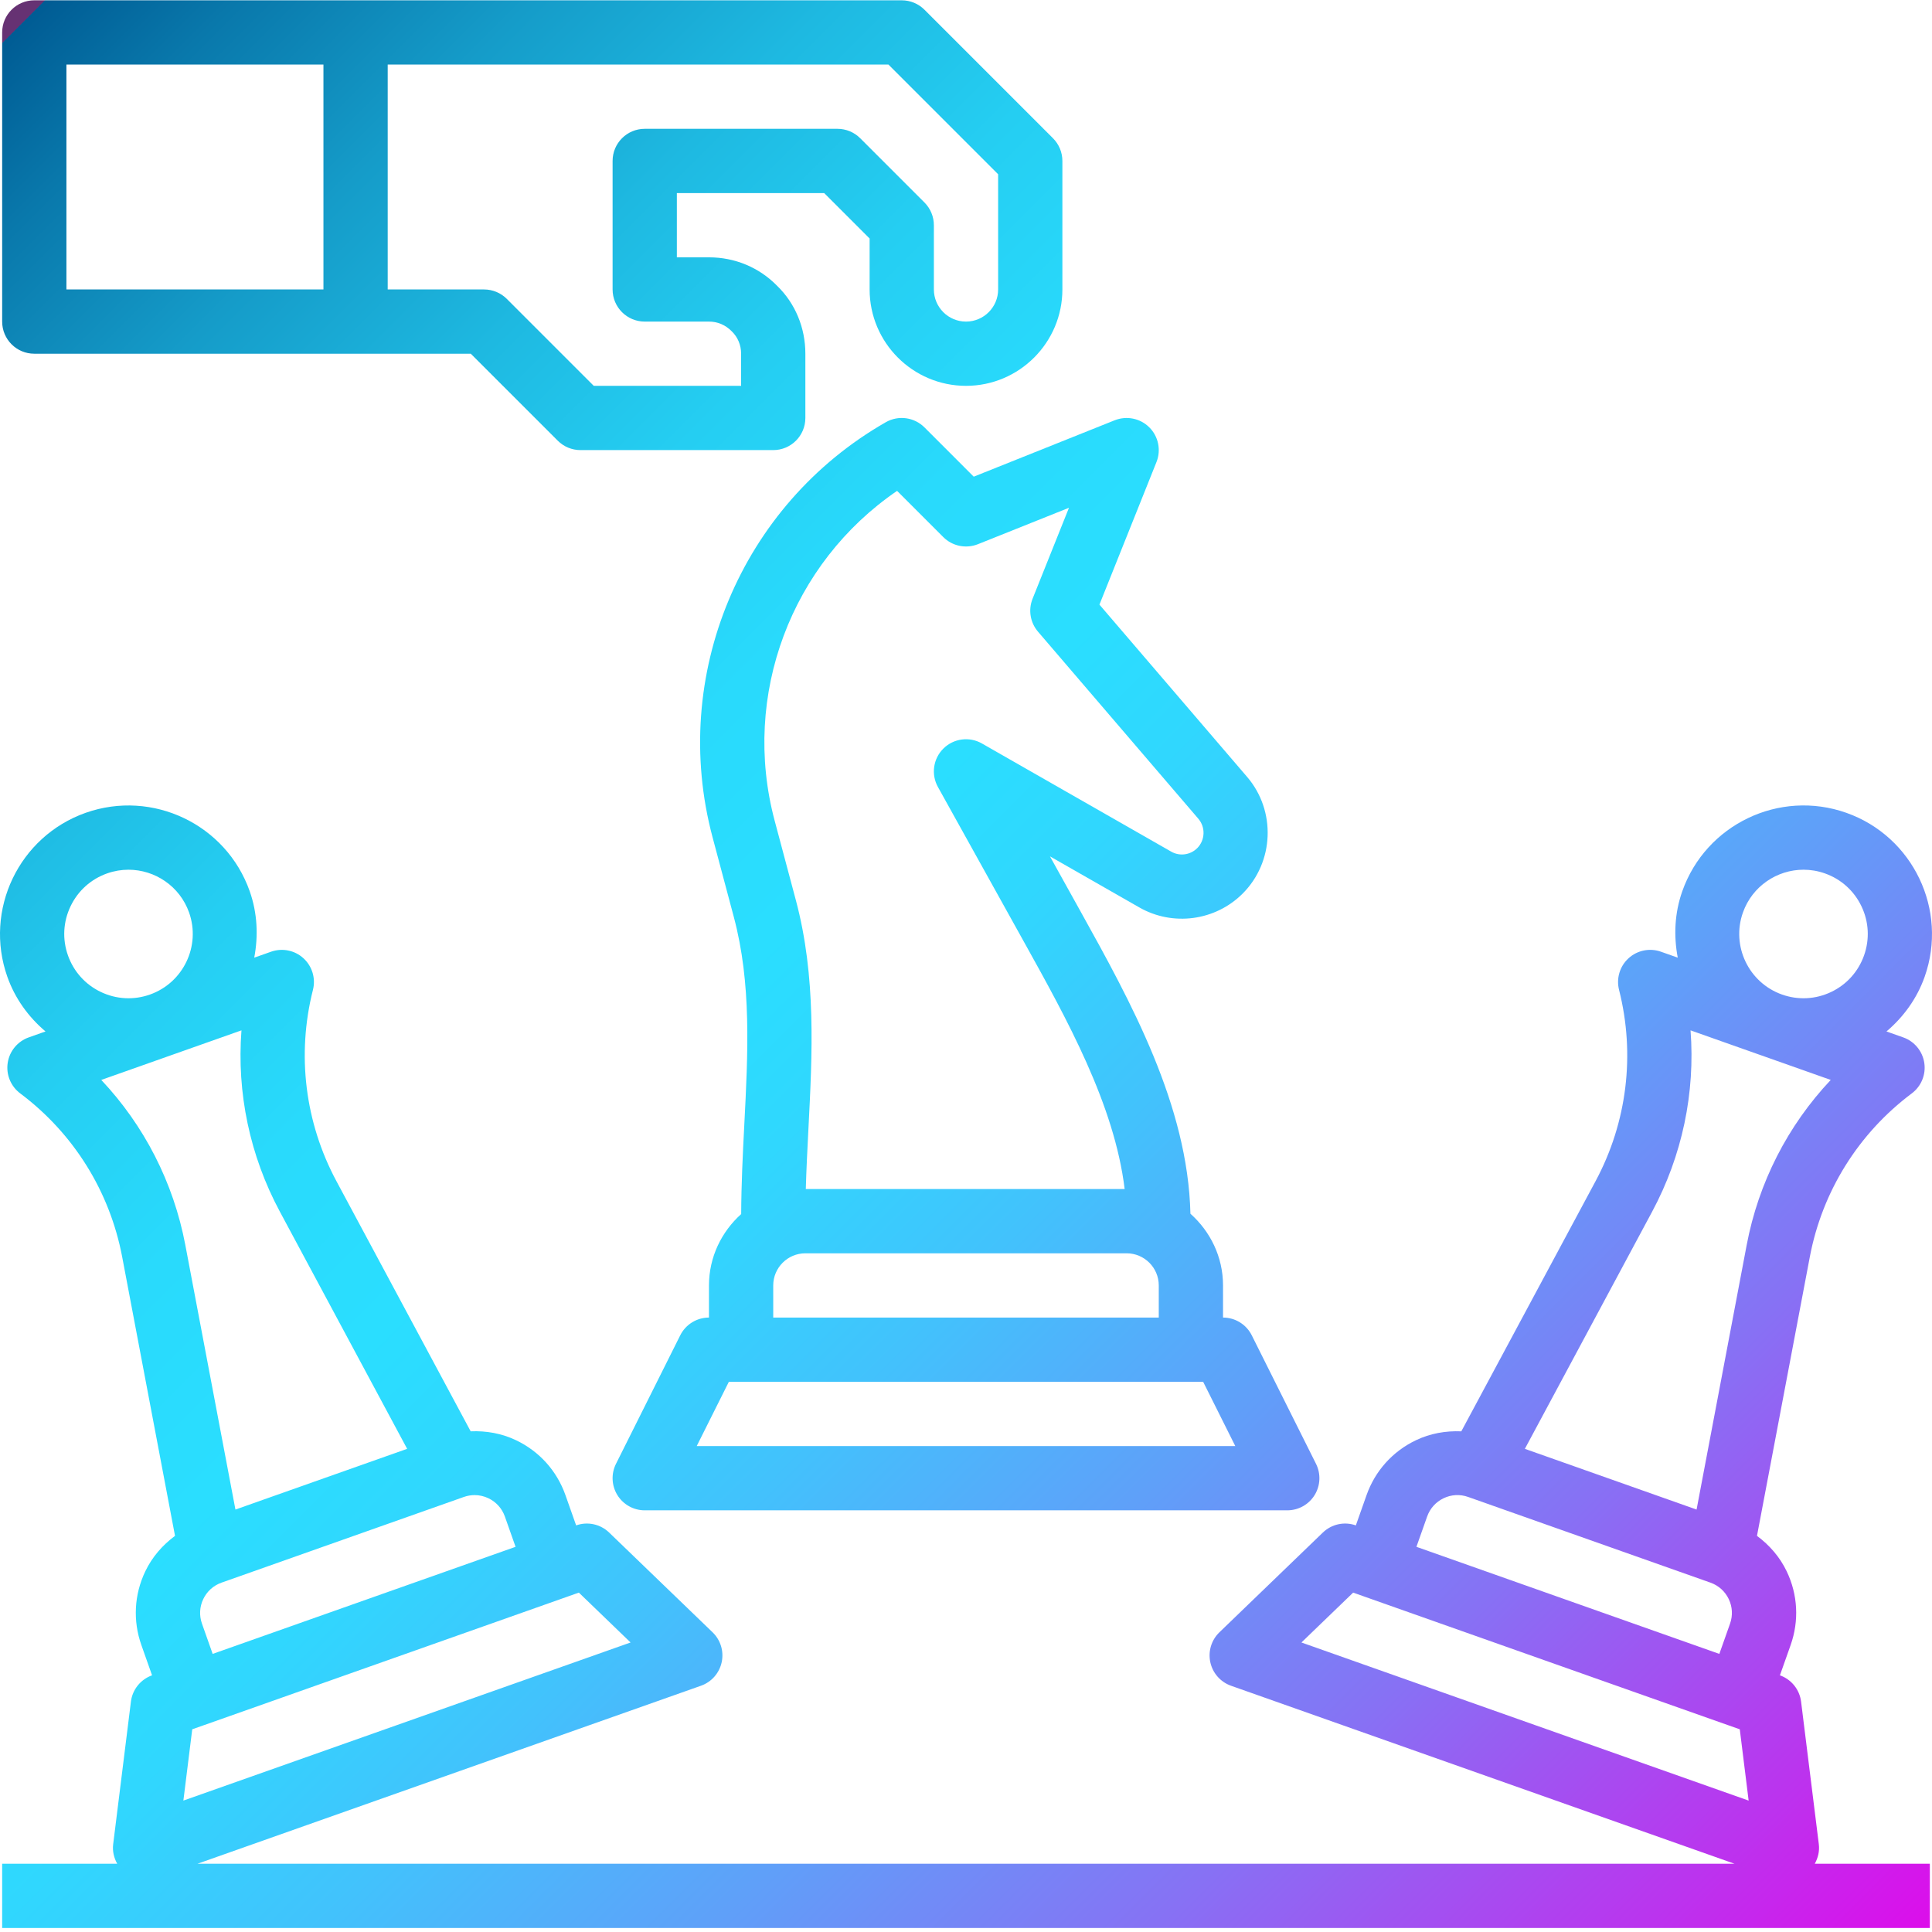 <svg height="481pt" viewBox="0 0 481.076 481" width="481pt" xmlns="http://www.w3.org/2000/svg" xmlns:xlink="http://www.w3.org/1999/xlink"><linearGradient id="a"><stop offset="0" stop-color="#663273"/><stop offset="0" stop-color="#005c94"/><stop offset=".049" stop-color="#0978ab"/><stop offset=".125" stop-color="#159cc9"/><stop offset=".202" stop-color="#1eb9e1"/><stop offset=".277" stop-color="#25cef2"/><stop offset=".352" stop-color="#29dafc"/><stop offset=".426" stop-color="#2adeff"/><stop offset=".48" stop-color="#30d7fe"/><stop offset=".563" stop-color="#42c2fc"/><stop offset=".663" stop-color="#5fa0f9"/><stop offset=".777" stop-color="#8771f4"/><stop offset=".9" stop-color="#ba35ee"/><stop offset="1" stop-color="#e800e9"/></linearGradient><linearGradient id="b" gradientUnits="userSpaceOnUse" x1="-48.804" x2="437.879" xlink:href="#a" y1="60.046" y2="546.729"/><linearGradient id="c" gradientUnits="userSpaceOnUse" x1="-4.129" x2="482.554" xlink:href="#a" y1="15.371" y2="502.055"/><linearGradient id="d" gradientUnits="userSpaceOnUse" x1="41.871" x2="528.554" xlink:href="#a" y1="-30.629" y2="456.055"/><path d="m452.895 459.184-4.418-35.504c-.371-3.008-2.414-5.543-5.27-6.555l2.668-7.539c2.137-6.047 1.793-12.562-.973-18.344-1.715-3.59-4.301-6.539-7.406-8.844l13.156-69.457c3.09-16.309 12.105-30.77 25.391-40.719 2.359-1.77 3.559-4.691 3.113-7.609s-2.461-5.352-5.242-6.336l-4.176-1.477c4.258-3.613 7.598-8.207 9.508-13.609 5.879-16.637-2.871-34.953-19.504-40.836-16.633-5.883-34.953 2.867-40.836 19.504-1.953 5.516-2.16 11.191-1.137 16.562l-4.195-1.48c-2.777-.988-5.879-.355-8.059 1.633s-3.09 5.016-2.363 7.875c4.074 16.086 2 33.004-5.852 47.633l-33.426 62.289c-3.863-.16-7.73.508-11.312 2.223-5.785 2.762-10.148 7.613-12.285 13.66l-2.664 7.539c-2.859-1.02-6.043-.32-8.223 1.785l-25.754 24.836c-1.996 1.926-2.852 4.746-2.262 7.453.586 2.711 2.535 4.922 5.148 5.848l125.367 44.324h-382.707l125.371-44.324c2.613-.926 4.562-3.137 5.148-5.848.59-2.707-.266-5.527-2.262-7.453l-25.754-24.836c-2.188-2.109-5.379-2.805-8.223-1.785l-2.664-7.543c-2.137-6.043-6.5-10.895-12.285-13.656-3.59-1.719-7.453-2.391-11.316-2.227l-33.422-62.285c-7.852-14.629-9.926-31.547-5.852-47.633.727-2.859-.184-5.887-2.363-7.875-2.176-1.992-5.27-2.613-8.059-1.633l-4.195 1.484c1.02-5.375.812-11.051-1.137-16.57-5.879-16.629-24.18-25.367-40.836-19.5-16.633 5.883-25.383 24.199-19.504 40.836v-.004c1.91 5.406 5.246 10 9.504 13.613l-4.172 1.477c-2.781.984-4.797 3.418-5.242 6.336s.754 5.84 3.113 7.609c13.285 9.949 22.301 24.41 25.391 40.719l13.156 69.457c-3.105 2.305-5.695 5.254-7.406 8.844-2.766 5.781-3.109 12.297-.973 18.344l2.664 7.539c-2.852 1.012-4.895 3.547-5.266 6.555l-4.418 35.504c-.215 1.711.191 3.391 1.004 4.855h-28.648v16h480v-16h-28.652c.816-1.465 1.223-3.145 1.008-4.855zm-18.902-231.992c2.32-6.559 8.504-10.668 15.098-10.668 1.766 0 3.559.297 5.316.918 4.031 1.426 7.266 4.332 9.105 8.188 1.844 3.855 2.074 8.199.648 12.227v.004c-1.426 4.027-4.332 7.262-8.191 9.105-3.852 1.836-8.195 2.07-12.223.645l-.012-.004c-8.312-2.945-12.684-12.102-9.742-20.414zm-22.59 74.453c7.484-13.949 10.738-29.574 9.551-45.121l17.445 6.168c.004 0 .004 0 .008.004h.008l17.449 6.172c-10.695 11.348-17.984 25.547-20.93 41.098l-12.48 65.883-5.074-1.797-37.684-13.324zm-51.945 71.387c1.926-.93 4.098-1.039 6.113-.324l60.34 21.336c2.016.711 3.633 2.168 4.555 4.094.922 1.93 1.035 4.102.324 6.113l-2.668 7.539-75.426-26.664 2.668-7.539c.711-2.016 2.168-3.633 4.094-4.555zm-22.516 23.496 2.871 1.016c.004 0 .004 0 .008.004l90.508 32c.004 0 .012 0 .02.004l2.863 1.012 2.207 17.754-111.355-39.371zm-179.926 12.418-111.355 39.371 2.207-17.754 2.863-1.012c.004-.004.012-.004.02-.004l90.508-32c0-.004.004-.004.004-.004l2.875-1.016zm-31.301-31.363 2.664 7.543-75.426 26.664-2.664-7.539c-.711-2.012-.598-4.184.324-6.113.922-1.926 2.539-3.383 4.555-4.094l60.34-21.336c.871-.309 1.773-.461 2.672-.461 1.176 0 2.348.262 3.441.785 1.926.922 3.383 2.539 4.094 4.551zm-100.605-130.617c-3.859-1.844-6.766-5.078-8.191-9.105 0-.004 0-.004 0-.004-1.426-4.027-1.195-8.371.648-12.227 1.84-3.855 5.074-6.762 9.105-8.188 1.758-.621 3.551-.918 5.316-.918 6.594 0 12.781 4.109 15.098 10.664 2.938 8.316-1.434 17.473-9.746 20.418l-.012.004c-4.023 1.426-8.371 1.191-12.219-.645zm.105 21.902 17.449-6.172h.008c0-.004.004-.004.004-.004l17.449-6.168c-1.188 15.547 2.066 31.172 9.551 45.121l31.707 59.082-37.684 13.324-5.074 1.797-12.48-65.883c-2.945-15.551-10.234-29.75-20.93-41.098zm0 0" fill="url(#b)"/><path d="m230.195 106.383c-2.543-2.547-6.492-3.082-9.625-1.289-36.117 20.641-53.859 63.129-43.145 103.328l5.293 19.848c4.43 16.602 3.543 33.746 2.609 51.902-.375 7.203-.738 14.645-.77 22.094-4.887 4.395-8.02 10.699-8.02 17.773v8c-3.031 0-5.801 1.711-7.156 4.422l-16 32c-1.238 2.48-1.105 5.426.352 7.785 1.457 2.355 4.031 3.793 6.805 3.793h160c2.773 0 5.348-1.438 6.805-3.793 1.457-2.359 1.59-5.305.352-7.785l-16-32c-1.355-2.711-4.125-4.422-7.156-4.422v-8c0-7.121-3.18-13.457-8.117-17.855-.637-27.02-14.812-52.699-27.43-75.402l-7.547-13.582 22.246 12.711c8.352 4.777 18.934 3.359 25.734-3.445 7.855-7.855 8.348-20.613 1.117-29.047l-36.777-42.906 14.203-35.5c1.188-2.973.488-6.367-1.773-8.629-2.262-2.266-5.656-2.949-8.629-1.773l-35.102 14.043zm77.398 253.656h-134.109l8-16h118.109zm-115.055-32v-8c0-4.41 3.59-8 8-8h80c4.41 0 8 3.59 8 8v8zm73.641-201.641-9.07 22.668c-1.105 2.766-.582 5.918 1.355 8.18l39.93 46.586c1.824 2.125 1.699 5.34-.281 7.32-1.707 1.711-4.371 2.082-6.484.867l-47.121-26.926c-3.113-1.789-7.043-1.27-9.59 1.254-2.555 2.523-3.117 6.438-1.371 9.578l21.461 38.629c10.617 19.102 22.488 40.461 25.035 61.484h-79.395c.141-5.035.402-10.098.656-15.043.961-18.594 1.953-37.816-3.125-56.852l-5.293-19.848c-8.324-31.223 4.152-64.129 30.492-82.105l11.504 11.504c2.262 2.27 5.66 2.957 8.629 1.773zm0 0" fill="url(#c)"/><path d="m8.539 88.039h108.688l21.656 21.656c1.5 1.5 3.535 2.344 5.656 2.344h48c4.418 0 8-3.582 8-8v-16c0-6.488-2.535-12.531-6.988-16.863-4.48-4.602-10.523-7.137-17.012-7.137h-8v-16h36.688l11.312 11.312v12.688c0 13.234 10.766 24 24 24 13.234 0 24-10.766 24-24v-32c0-2.121-.844-4.156-2.344-5.656l-32-32c-1.5-1.5-3.535-2.344-5.656-2.344h-216c-4.418 0-8 3.582-8 8v72c0 4.418 3.582 8 8 8zm240-44.688v28.688c0 4.41-3.59 8-8 8-4.41 0-8-3.59-8-8v-16c0-2.121-.844-4.156-2.344-5.656l-16-16c-1.5-1.5-3.535-2.344-5.656-2.344h-48c-4.418 0-8 3.582-8 8v32c0 4.418 3.582 8 8 8h16c2.137 0 4.105.816 5.699 2.449 1.484 1.445 2.301 3.414 2.301 5.551v8h-36.688l-21.656-21.656c-1.5-1.5-3.535-2.344-5.656-2.344h-24v-56h124.688zm-232-27.312h64v56h-64zm0 0" fill="url(#d)"/></svg>